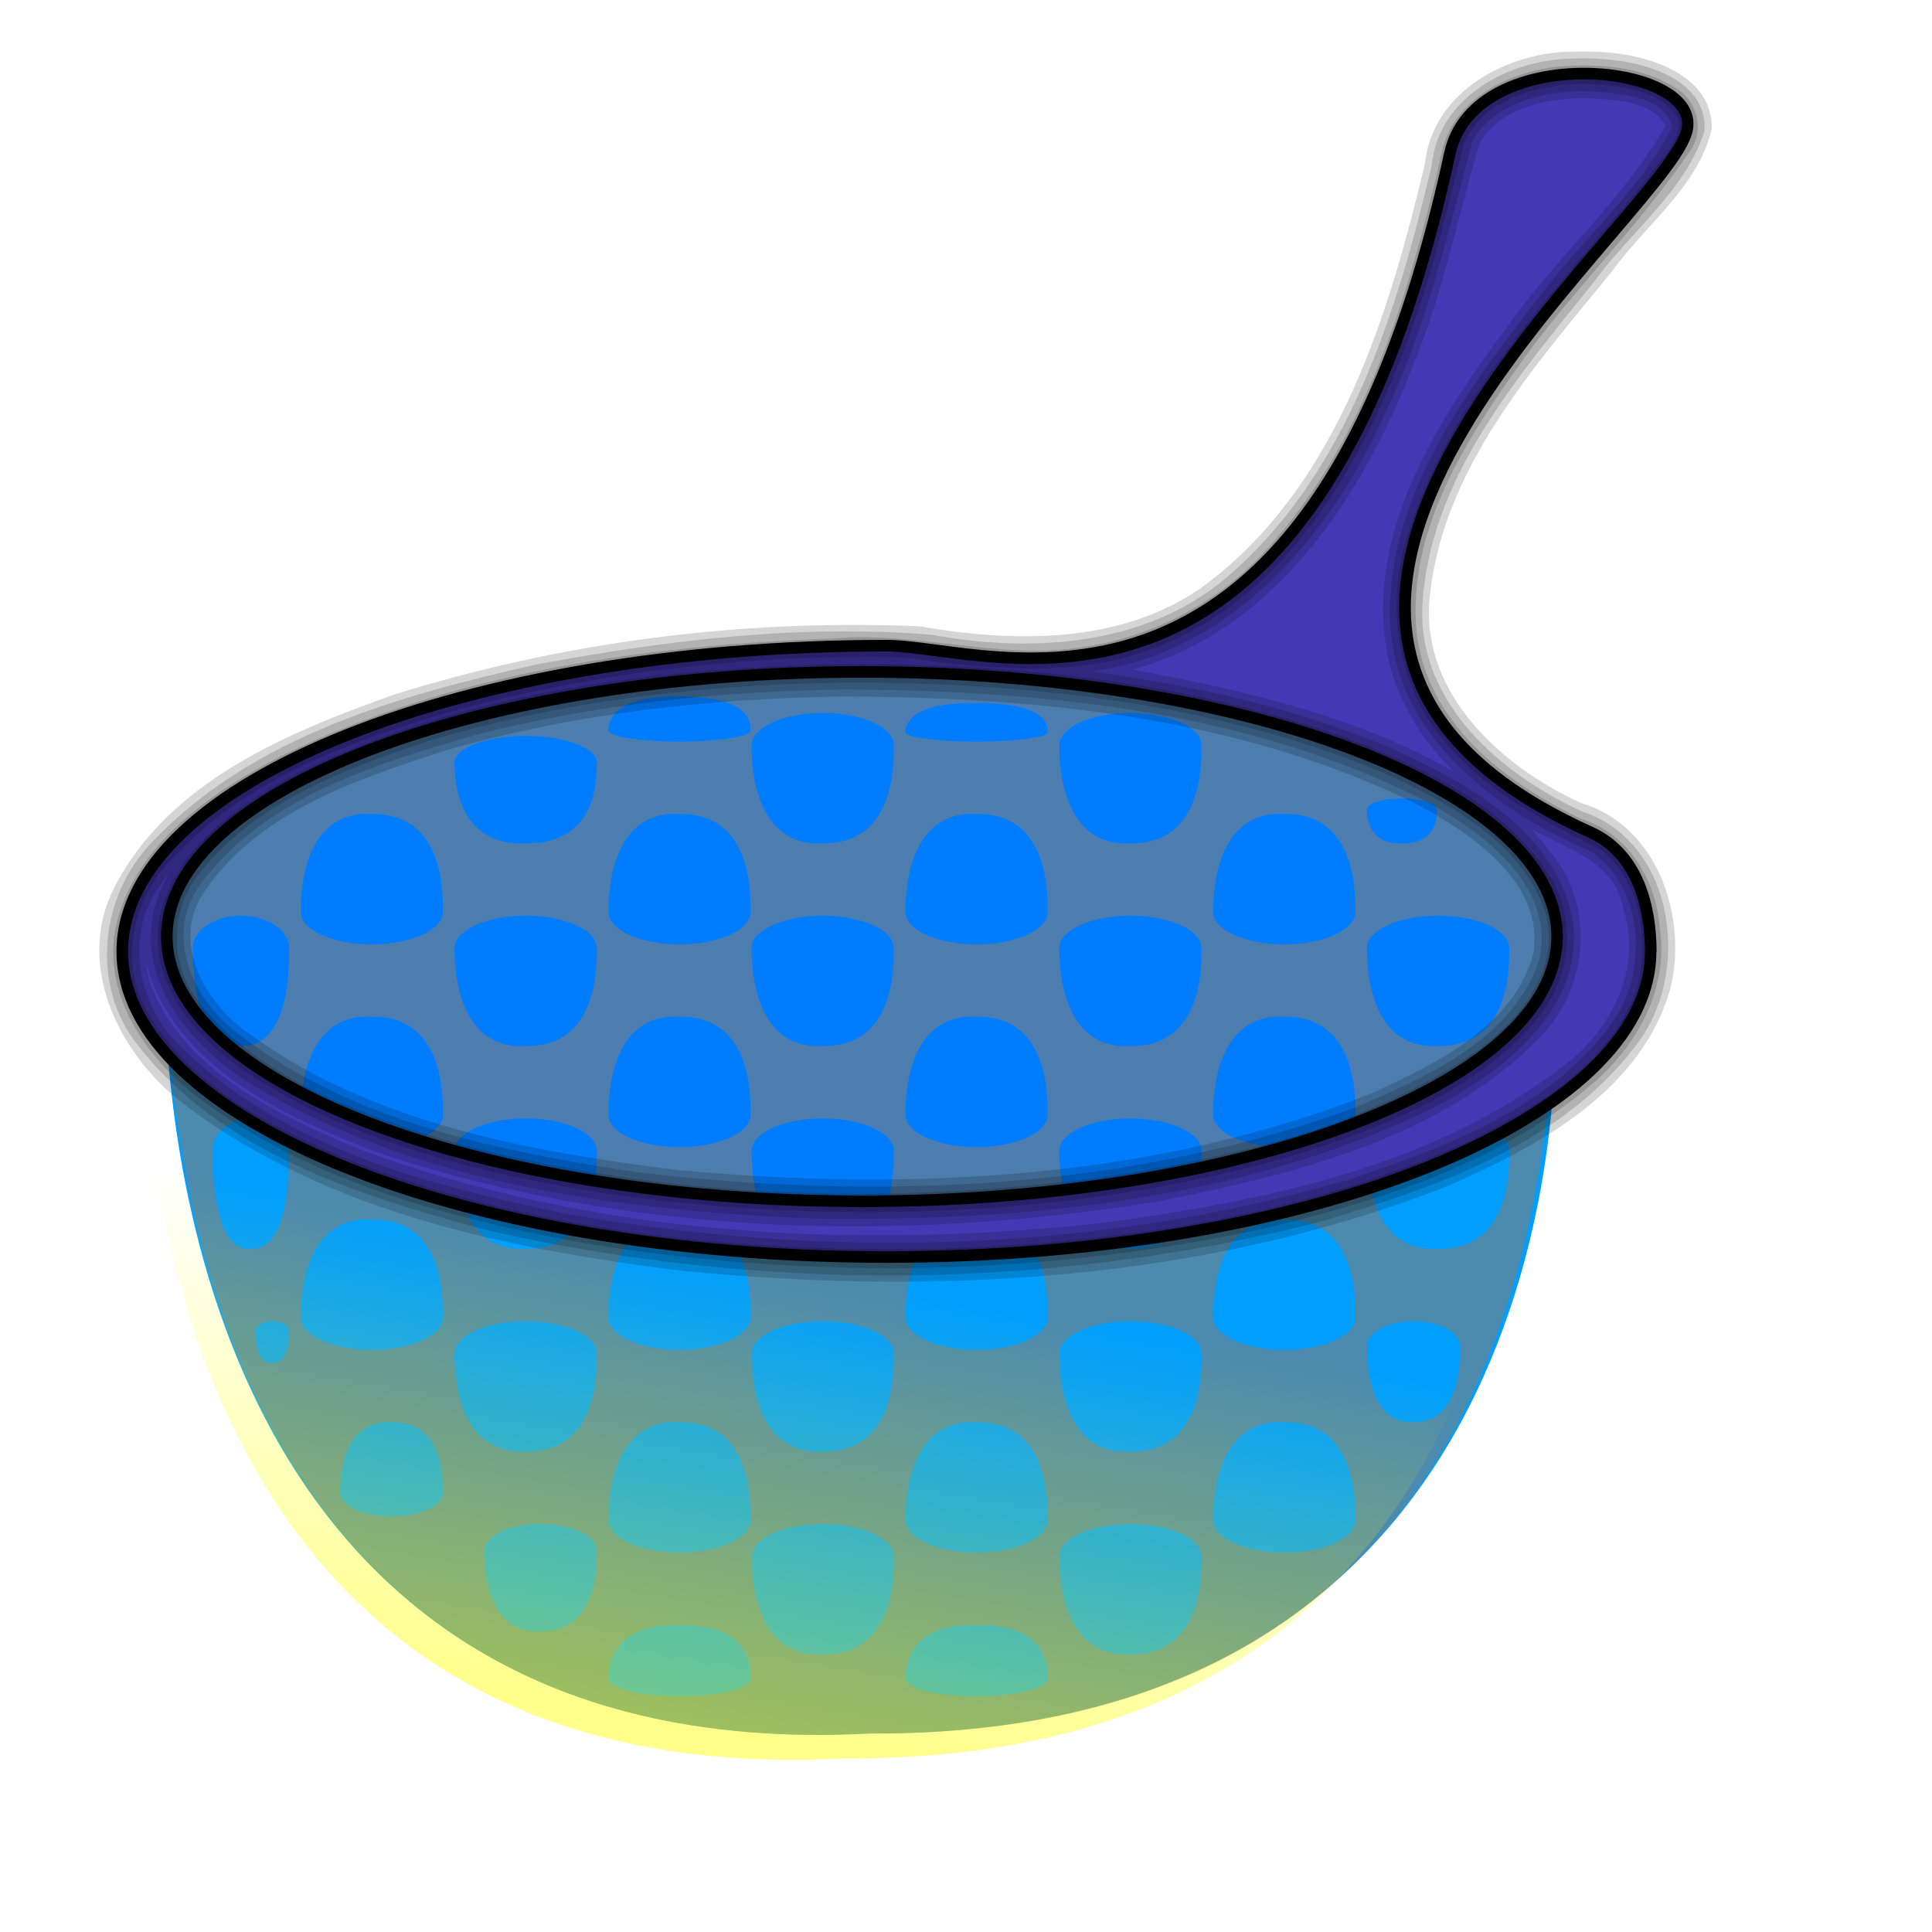 <?xml version="1.0" encoding="UTF-8" standalone="no"?>
<!-- Created with Inkscape (http://www.inkscape.org/) -->
<svg
   xmlns:dc="http://purl.org/dc/elements/1.1/"
   xmlns:cc="http://web.resource.org/cc/"
   xmlns:rdf="http://www.w3.org/1999/02/22-rdf-syntax-ns#"
   xmlns:svg="http://www.w3.org/2000/svg"
   xmlns="http://www.w3.org/2000/svg"
   xmlns:xlink="http://www.w3.org/1999/xlink"
   xmlns:sodipodi="http://sodipodi.sourceforge.net/DTD/sodipodi-0.dtd"
   xmlns:inkscape="http://www.inkscape.org/namespaces/inkscape"
   version="1.0"
   width="256"
   height="256"
   id="svg1"
   sodipodi:version="0.32"
   inkscape:version="0.45"
   sodipodi:docname="i_bulmages_filtro.svg"
   sodipodi:docbase="/home/anna/Desktop/elferrer/Documents/noves imatges bulmages/i_bulmages_filtro"
   inkscape:output_extension="org.inkscape.output.svg.inkscape"
   sodipodi:modified="TRUE"
   inkscape:export-filename="/home/anna/Desktop/elferrer/Documents/noves imatges bulmages/i_bulmages_filtro/i_bulmages_filtro_pulsado_L.png"
   inkscape:export-xdpi="96"
   inkscape:export-ydpi="96">
  <sodipodi:namedview
     inkscape:window-height="690"
     inkscape:window-width="1016"
     inkscape:pageshadow="2"
     inkscape:pageopacity="0.0"
     guidetolerance="10.0"
     gridtolerance="10.0"
     objecttolerance="10.0"
     borderopacity="1.0"
     bordercolor="#666666"
     pagecolor="#ffffff"
     id="base"
     inkscape:zoom="1.9023438"
     inkscape:cx="128"
     inkscape:cy="128"
     inkscape:window-x="0"
     inkscape:window-y="0"
     inkscape:current-layer="layer7"
     gridempspacing="3" />
  <defs
     id="defs3">
    <linearGradient
       id="linearGradient9952">
      <stop
         style="stop-color:blue;stop-opacity:1"
         offset="0"
         id="stop9953" />
      <stop
         style="stop-color:blue;stop-opacity:0"
         offset="1"
         id="stop9954" />
    </linearGradient>
    <linearGradient
       inkscape:collect="always"
       xlink:href="#linearGradient9952"
       id="linearGradient2396"
       gradientUnits="userSpaceOnUse"
       gradientTransform="matrix(0.723,0,0,5.492,357.322,-224.63)"
       x1="-181"
       y1="65.431"
       x2="-149.556"
       y2="65.431" />
    <linearGradient
       inkscape:collect="always"
       xlink:href="#linearGradient9952"
       id="linearGradient2398"
       gradientUnits="userSpaceOnUse"
       gradientTransform="matrix(0.503,0.519,-0.519,0.504,350.842,286.888)"
       x1="-181"
       y1="65.431"
       x2="-149.556"
       y2="65.431" />
    <linearGradient
       inkscape:collect="always"
       xlink:href="#linearGradient9952"
       id="linearGradient2400"
       gradientUnits="userSpaceOnUse"
       gradientTransform="matrix(0.701,0.178,-0.178,0.701,364.241,212.25)"
       x1="-181"
       y1="65.431"
       x2="-149.556"
       y2="65.431" />
    <linearGradient
       inkscape:collect="always"
       xlink:href="#linearGradient9952"
       id="linearGradient2402"
       gradientUnits="userSpaceOnUse"
       gradientTransform="matrix(0.175,0.702,0.701,-0.175,211.597,364.386)"
       x1="-181"
       y1="65.431"
       x2="-149.556"
       y2="65.431" />
    <linearGradient
       inkscape:collect="always"
       xlink:href="#linearGradient9952"
       id="linearGradient2404"
       gradientUnits="userSpaceOnUse"
       gradientTransform="matrix(-0.519,0.504,-0.503,-0.519,-30.75,351.035)"
       x1="-181"
       y1="65.431"
       x2="-149.556"
       y2="65.431" />
    <linearGradient
       inkscape:collect="always"
       xlink:href="#linearGradient9952"
       id="linearGradient2406"
       gradientUnits="userSpaceOnUse"
       gradientTransform="matrix(-0.178,0.701,-0.701,-0.178,43.823,364.446)"
       x1="-181"
       y1="65.431"
       x2="-149.556"
       y2="65.431" />
    <linearGradient
       inkscape:collect="always"
       xlink:href="#linearGradient9952"
       id="linearGradient2408"
       gradientUnits="userSpaceOnUse"
       gradientTransform="matrix(-0.701,0.175,0.175,0.702,-108.181,211.669)"
       x1="-181"
       y1="65.431"
       x2="-149.556"
       y2="65.431" />
    <linearGradient
       inkscape:collect="always"
       xlink:href="#linearGradient9952"
       id="linearGradient2410"
       gradientUnits="userSpaceOnUse"
       gradientTransform="matrix(0.519,-0.504,0.503,0.519,286.75,-95.035)"
       x1="-181"
       y1="65.431"
       x2="-149.556"
       y2="65.431" />
    <linearGradient
       inkscape:collect="always"
       xlink:href="#linearGradient9952"
       id="linearGradient2412"
       gradientUnits="userSpaceOnUse"
       gradientTransform="matrix(0.178,-0.701,0.701,0.178,212.177,-108.446)"
       x1="-181"
       y1="65.431"
       x2="-149.556"
       y2="65.431" />
    <linearGradient
       inkscape:collect="always"
       xlink:href="#linearGradient9952"
       id="linearGradient2414"
       gradientUnits="userSpaceOnUse"
       gradientTransform="matrix(0.701,-0.175,-0.175,-0.702,364.182,44.331)"
       x1="-181"
       y1="65.431"
       x2="-149.556"
       y2="65.431" />
    <linearGradient
       inkscape:collect="always"
       xlink:href="#linearGradient9952"
       id="linearGradient2416"
       gradientUnits="userSpaceOnUse"
       gradientTransform="matrix(-0.503,-0.519,0.519,-0.504,-94.842,-30.888)"
       x1="-181"
       y1="65.431"
       x2="-149.556"
       y2="65.431" />
    <linearGradient
       inkscape:collect="always"
       xlink:href="#linearGradient9952"
       id="linearGradient2418"
       gradientUnits="userSpaceOnUse"
       gradientTransform="matrix(-0.701,-0.178,0.178,-0.701,-108.241,43.75)"
       x1="-181"
       y1="65.431"
       x2="-149.556"
       y2="65.431" />
    <linearGradient
       inkscape:collect="always"
       xlink:href="#linearGradient9952"
       id="linearGradient2420"
       gradientUnits="userSpaceOnUse"
       gradientTransform="matrix(-0.175,-0.702,-0.701,0.175,44.403,-108.386)"
       x1="-181"
       y1="65.431"
       x2="-149.556"
       y2="65.431" />
    <linearGradient
       inkscape:collect="always"
       xlink:href="#linearGradient9952"
       id="linearGradient2422"
       gradientUnits="userSpaceOnUse"
       gradientTransform="matrix(-0.723,0,0,-5.492,-101.322,480.63)"
       x1="-181"
       y1="65.431"
       x2="-149.556"
       y2="65.431" />
    <linearGradient
       inkscape:collect="always"
       xlink:href="#linearGradient9952"
       id="linearGradient2424"
       gradientUnits="userSpaceOnUse"
       gradientTransform="matrix(0,-0.723,5.487,0,-224.324,-101.52)"
       x1="-181"
       y1="65.431"
       x2="-149.556"
       y2="65.431" />
    <linearGradient
       inkscape:collect="always"
       xlink:href="#linearGradient9952"
       id="linearGradient2426"
       gradientUnits="userSpaceOnUse"
       gradientTransform="matrix(0,0.723,-5.487,0,480.324,357.52)"
       x1="-181"
       y1="65.431"
       x2="-149.556"
       y2="65.431" />
    <linearGradient
       inkscape:collect="always"
       xlink:href="#linearGradient9952"
       id="linearGradient2428"
       gradientUnits="userSpaceOnUse"
       gradientTransform="matrix(0.723,0,0,5.492,161.292,-224.63)"
       x1="-181"
       y1="65.431"
       x2="-149.556"
       y2="65.431" />
    <linearGradient
       inkscape:collect="always"
       xlink:href="#linearGradient9952"
       id="linearGradient2430"
       gradientUnits="userSpaceOnUse"
       gradientTransform="matrix(-0.723,0,0,-5.492,97.316,480.63)"
       x1="-181"
       y1="65.431"
       x2="-149.556"
       y2="65.431" />
    <linearGradient
       inkscape:collect="always"
       xlink:href="#linearGradient9952"
       id="linearGradient2432"
       gradientUnits="userSpaceOnUse"
       gradientTransform="matrix(0,-0.723,5.487,0,-224.324,95.043)"
       x1="-181"
       y1="65.431"
       x2="-149.556"
       y2="65.431" />
    <linearGradient
       inkscape:collect="always"
       xlink:href="#linearGradient9952"
       id="linearGradient2434"
       gradientUnits="userSpaceOnUse"
       gradientTransform="matrix(0,0.723,-5.487,0,480.324,161.897)"
       x1="-181"
       y1="65.431"
       x2="-149.556"
       y2="65.431" />
    <linearGradient
       inkscape:collect="always"
       xlink:href="#linearGradient4565"
       id="linearGradient4571"
       x1="-6.063"
       y1="625.228"
       x2="7.063"
       y2="545.893"
       gradientUnits="userSpaceOnUse"
       gradientTransform="translate(-7.619,8.466)" />
    <linearGradient
       inkscape:collect="always"
       id="linearGradient4565">
      <stop
         style="stop-color:yellow;stop-opacity:0.566"
         offset="0"
         id="stop4567" />
      <stop
         style="stop-color:yellow;stop-opacity:0;"
         offset="1"
         id="stop4569" />
    </linearGradient>
    <linearGradient
       inkscape:collect="always"
       xlink:href="#linearGradient4565"
       id="linearGradient2265"
       gradientUnits="userSpaceOnUse"
       gradientTransform="translate(-7.619,8.466)"
       x1="-6.063"
       y1="625.228"
       x2="7.063"
       y2="545.893" />
    <filter
       inkscape:collect="always"
       x="-0.1"
       width="1.2"
       y="-0.1"
       height="1.2"
       id="filter3223">
      <feGaussianBlur
         inkscape:collect="always"
         stdDeviation="9.027"
         id="feGaussianBlur3225" />
    </filter>
    <linearGradient
       inkscape:collect="always"
       xlink:href="#linearGradient4565"
       id="linearGradient2262"
       gradientUnits="userSpaceOnUse"
       gradientTransform="matrix(0.768,0,0,0.768,123.144,-246.768)"
       x1="-6.063"
       y1="625.228"
       x2="7.063"
       y2="545.893" />
    <filter
       inkscape:collect="always"
       id="filter3262">
      <feGaussianBlur
         inkscape:collect="always"
         stdDeviation="4.883"
         id="feGaussianBlur3264" />
    </filter>
  </defs>
  <g
     style="opacity:1;display:inline"
     id="layer1">
    <path
       d=""
       style="opacity:1"
       id="path3945" />
  </g>
  <path
     d=""
     id="path3081" />
  <g
     style="display:inline"
     id="layer2" />
  <g
     style="display:inline"
     id="layer3" />
  <g
     style="opacity:1;display:inline"
     id="layer4" />
  <g
     inkscape:groupmode="layer"
     id="layer5"
     inkscape:label="boton_pulsado"
     style="display:none"
     sodipodi:insensitive="true">
    <g
       id="g2458">
      <g
         transform="translate(-3.16,0.141)"
         style="display:inline"
         id="g3979">
        <path
           d="M 225.846,30.083 L 249.219,30.142 L 249.219,225.917 L 225.872,225.877 L 225.846,30.083 z "
           style="opacity:0.5;fill:url(#linearGradient2396);fill-opacity:1;fill-rule:evenodd;stroke:none;stroke-width:8.98;stroke-miterlimit:4;stroke-opacity:1;display:block"
           id="rect10002" />
        <path
           d="M 246.092,236.818 L 241.619,242.202 L 236.83,246.557 L 225.791,225.876 L 246.092,236.818 z "
           style="opacity:0.5;fill:url(#linearGradient2398);fill-opacity:1;fill-rule:evenodd;stroke:none;stroke-width:8.98;stroke-miterlimit:4;stroke-opacity:1"
           id="path2053" />
        <path
           d="M 249.219,225.967 L 247.82,231.479 L 246.42,236.991 L 225.791,225.876 L 249.219,225.967 z "
           style="opacity:0.5;fill:url(#linearGradient2400);fill-opacity:1;fill-rule:evenodd;stroke:none;stroke-width:8.98;stroke-miterlimit:4;stroke-opacity:1"
           id="path2060" />
        <path
           d="M 225.791,249.324 L 231.304,247.947 L 236.817,246.57 L 225.8,225.876 L 225.791,249.324 z "
           style="opacity:0.5;fill:url(#linearGradient2402);fill-opacity:1;fill-rule:evenodd;stroke:none;stroke-width:8.98;stroke-miterlimit:4;stroke-opacity:1"
           id="path2062" />
        <path
           d="M 19.276,246.194 L 13.897,241.717 L 9.545,236.924 L 30.209,225.876 L 19.276,246.194 z "
           style="opacity:0.5;fill:url(#linearGradient2404);fill-opacity:1;fill-rule:evenodd;stroke:none;stroke-width:8.98;stroke-miterlimit:4;stroke-opacity:1"
           id="path3000" />
        <path
           d="M 30.118,249.324 L 24.611,247.923 L 19.104,246.523 L 30.209,225.876 L 30.118,249.324 z "
           style="opacity:0.5;fill:url(#linearGradient2406);fill-opacity:1;fill-rule:evenodd;stroke:none;stroke-width:8.98;stroke-miterlimit:4;stroke-opacity:1"
           id="path3001" />
        <path
           d="M 6.781,225.876 L 8.157,231.394 L 9.533,236.912 L 30.209,225.885 L 6.781,225.876 z "
           style="opacity:0.5;fill:url(#linearGradient2408);fill-opacity:1;fill-rule:evenodd;stroke:none;stroke-width:8.98;stroke-miterlimit:4;stroke-opacity:1"
           id="path3002" />
        <path
           d="M 236.724,9.806 L 242.103,14.283 L 246.455,19.076 L 225.791,30.124 L 236.724,9.806 z "
           style="opacity:0.5;fill:url(#linearGradient2410);fill-opacity:1;fill-rule:evenodd;stroke:none;stroke-width:8.98;stroke-miterlimit:4;stroke-opacity:1"
           id="path3007" />
        <path
           d="M 225.882,6.676 L 231.389,8.077 L 236.896,9.477 L 225.791,30.124 L 225.882,6.676 z "
           style="opacity:0.5;fill:url(#linearGradient2412);fill-opacity:1;fill-rule:evenodd;stroke:none;stroke-width:8.98;stroke-miterlimit:4;stroke-opacity:1"
           id="path3008" />
        <path
           d="M 249.219,30.124 L 247.843,24.606 L 246.467,19.088 L 225.791,30.115 L 249.219,30.124 z "
           style="opacity:0.5;fill:url(#linearGradient2414);fill-opacity:1;fill-rule:evenodd;stroke:none;stroke-width:8.98;stroke-miterlimit:4;stroke-opacity:1"
           id="path3009" />
        <path
           d="M 9.908,19.182 L 14.381,13.798 L 19.17,9.443 L 30.209,30.124 L 9.908,19.182 z "
           style="opacity:0.5;fill:url(#linearGradient2416);fill-opacity:1;fill-rule:evenodd;stroke:none;stroke-width:8.98;stroke-miterlimit:4;stroke-opacity:1"
           id="path3011" />
        <path
           d="M 6.781,30.033 L 8.18,24.521 L 9.58,19.009 L 30.209,30.124 L 6.781,30.033 z "
           style="opacity:0.5;fill:url(#linearGradient2418);fill-opacity:1;fill-rule:evenodd;stroke:none;stroke-width:8.98;stroke-miterlimit:4;stroke-opacity:1"
           id="path3012" />
        <path
           d="M 30.209,6.676 L 24.696,8.053 L 19.183,9.43 L 30.2,30.124 L 30.209,6.676 z "
           style="opacity:0.5;fill:url(#linearGradient2420);fill-opacity:1;fill-rule:evenodd;stroke:none;stroke-width:8.98;stroke-miterlimit:4;stroke-opacity:1"
           id="path3013" />
        <path
           d="M 30.154,225.917 L 6.781,225.858 L 6.781,30.083 L 30.128,30.123 L 30.154,225.917 z "
           style="opacity:0.5;fill:url(#linearGradient2422);fill-opacity:1;fill-rule:evenodd;stroke:none;stroke-width:8.98;stroke-miterlimit:4;stroke-opacity:1;display:block"
           id="path3021" />
        <path
           d="M 30.168,30.069 L 30.227,6.676 L 225.832,6.676 L 225.793,30.043 L 30.168,30.069 z "
           style="opacity:0.5;fill:url(#linearGradient2424);fill-opacity:1;fill-rule:evenodd;stroke:none;stroke-width:8.98;stroke-miterlimit:4;stroke-opacity:1;display:block"
           id="path3023" />
        <path
           d="M 225.832,225.931 L 225.773,249.324 L 30.168,249.324 L 30.207,225.957 L 225.832,225.931 z "
           style="opacity:0.5;fill:url(#linearGradient2426);fill-opacity:1;fill-rule:evenodd;stroke:none;stroke-width:8.98;stroke-miterlimit:4;stroke-opacity:1;display:block"
           id="path3054" />
        <path
           d="M 29.817,30.083 L 53.19,30.142 L 53.19,225.917 L 29.843,225.877 L 29.817,30.083 z "
           style="opacity:0.5;fill:url(#linearGradient2428);fill-opacity:1;fill-rule:evenodd;stroke:none;stroke-width:8.98;stroke-miterlimit:4;stroke-opacity:1;display:block"
           id="path1956" />
        <path
           d="M 228.791,225.917 L 205.418,225.858 L 205.418,30.083 L 228.765,30.123 L 228.791,225.917 z "
           style="opacity:0.5;fill:url(#linearGradient2430);fill-opacity:1;fill-rule:evenodd;stroke:none;stroke-width:8.98;stroke-miterlimit:4;stroke-opacity:1;display:block"
           id="path1990" />
        <path
           d="M 30.168,226.633 L 30.227,203.24 L 225.832,203.24 L 225.793,226.607 L 30.168,226.633 z "
           style="opacity:0.5;fill:url(#linearGradient2432);fill-opacity:1;fill-rule:evenodd;stroke:none;stroke-width:8.98;stroke-miterlimit:4;stroke-opacity:1;display:block"
           id="path1992" />
        <path
           d="M 225.832,30.308 L 225.773,53.701 L 30.168,53.701 L 30.207,30.334 L 225.832,30.308 z "
           style="opacity:0.5;fill:url(#linearGradient2434);fill-opacity:1;fill-rule:evenodd;stroke:none;stroke-width:8.98;stroke-miterlimit:4;stroke-opacity:1;display:block"
           id="path1994" />
      </g>
      <path
         d="M 46.007,221.461 L 46.007,217.882 L 214.767,217.882 L 214.767,49.102 L 218.342,49.061 L 218.342,219.683 L 218.342,221.461 L 216.566,221.461 L 46.007,221.461 z "
         style="fill:#000000;fill-opacity:1;fill-rule:evenodd;stroke:none;stroke-width:4.706;stroke-miterlimit:4;stroke-opacity:1;display:block"
         id="path2826" />
      <path
         d="M 34.613,37.835 L 36.388,37.835 L 213.292,37.835 L 215.068,37.835 L 215.068,39.612 L 215.068,216.67 L 215.068,218.447 L 213.292,218.447 L 36.388,218.447 L 34.613,218.447 L 34.613,216.67 L 34.613,39.612 L 34.613,37.835 z M 38.188,41.413 L 38.188,214.869 L 211.493,214.869 L 211.493,41.413 L 38.188,41.413 z "
         style="fill:#00007f;fill-opacity:1;fill-rule:evenodd;stroke:none;stroke-width:8.98;stroke-miterlimit:4;stroke-opacity:1;display:block"
         id="rect5542" />
    </g>
  </g>
  <g
     inkscape:groupmode="layer"
     id="layer7"
     inkscape:label="boton_visible"
     style="display:none"
     sodipodi:insensitive="true">
    <path
       id="path2483"
       style="fill:#00007f;fill-opacity:1;fill-rule:evenodd;stroke:none;stroke-width:8.98;stroke-miterlimit:4;stroke-opacity:1;display:block;filter:url(#filter3223)"
       d="M 34.613,37.835 L 36.388,37.835 L 213.292,37.835 L 215.068,37.835 L 215.068,39.612 L 215.068,216.67 L 215.068,218.447 L 213.292,218.447 L 36.388,218.447 L 34.613,218.447 L 34.613,216.67 L 34.613,39.612 L 34.613,37.835 z M 38.188,41.413 L 38.188,214.869 L 211.493,214.869 L 211.493,41.413 L 38.188,41.413 z " />
  </g>
  <g
     inkscape:groupmode="layer"
     id="layer8"
     inkscape:label="icono"
     style="display:inline">
    <g
       id="g3266">
      <path
         id="path5604"
         d="" />
      <path
         sodipodi:nodetypes="ccccc"
         id="path3871"
         d="M 206.032,123.643 C 206.032,142.997 169.555,159.139 111.303,160.01 C 60.455,159.575 21.8,142.997 21.8,123.643 C 21.8,104.29 63.068,88.582 113.916,88.582 C 164.713,88.582 205.951,104.253 206.032,123.587"
         style="fill:#007dff;fill-opacity:1;fill-rule:evenodd;stroke:none;stroke-width:7.5;stroke-linecap:round;stroke-linejoin:round;stroke-miterlimit:4;stroke-dasharray:7.5, 15;stroke-dashoffset:0;stroke-opacity:1" />
      <path
         sodipodi:nodetypes="ccscc"
         id="path1700"
         d="M 206.032,133.225 C 206.468,141.254 207.882,230.132 115.223,229.696 C 23.87,234.487 22.671,142.561 21.8,134.096 C 19.819,114.844 17.337,156.526 109.997,162.624 C 208.702,157.397 205.951,118.626 206.032,137.96"
         style="fill:#009eff;fill-opacity:1;fill-rule:evenodd;stroke:none;stroke-width:7.5;stroke-linecap:round;stroke-linejoin:round;stroke-miterlimit:4;stroke-dasharray:7.5, 15;stroke-dashoffset:0;stroke-opacity:1" />
      <path
         d="M 206.032,123.643 C 206.032,142.997 207.882,230.132 115.223,229.696 C 23.87,234.487 21.8,142.997 21.8,123.643 C 21.8,104.29 63.068,88.582 113.916,88.582 C 164.713,88.582 205.951,104.253 206.032,123.587 M 58.696,120.843 C 58.696,118.473 58.885,107.804 49.401,107.857 C 40.051,107.27 39.839,118.473 39.839,120.843 C 39.839,123.213 44.063,125.136 49.268,125.136 C 54.467,125.136 58.687,123.217 58.696,120.85 M 79.081,101.048 C 79.081,103 79.271,111.789 69.787,111.745 C 60.437,112.229 60.225,103 60.225,101.048 C 60.225,99.095 64.449,97.511 69.653,97.511 C 74.852,97.511 79.073,99.092 79.081,101.042 M 99.467,120.843 C 99.467,118.473 99.657,107.804 90.173,107.857 C 80.823,107.27 80.611,118.473 80.611,120.843 C 80.611,123.213 84.835,125.136 90.039,125.136 C 95.238,125.136 99.459,123.217 99.467,120.85 M 99.467,96.786 C 99.467,95.967 99.657,92.281 90.173,92.299 C 80.823,92.096 80.611,95.967 80.611,96.786 C 80.611,97.605 84.835,98.269 90.039,98.269 C 95.238,98.269 99.459,97.606 99.467,96.788 M 79.082,205.467 C 79.082,207.42 79.232,216.209 71.719,216.165 C 64.313,216.649 64.145,207.42 64.145,205.467 C 64.145,203.515 67.491,201.931 71.613,201.931 C 75.732,201.931 79.075,203.511 79.082,205.462 M 99.467,222.417 C 99.467,221.121 99.657,215.286 90.173,215.315 C 80.823,214.995 80.611,221.121 80.611,222.417 C 80.611,223.713 84.835,224.765 90.039,224.765 C 95.238,224.765 99.459,223.716 99.467,222.421 M 38.31,176.439 C 38.31,177.198 38.355,180.616 36.1,180.599 C 33.877,180.786 33.826,177.198 33.826,176.439 C 33.826,175.68 34.831,175.064 36.068,175.064 C 37.305,175.064 38.308,175.678 38.31,176.437 M 58.696,197.842 C 58.696,196.129 58.833,188.414 51.978,188.452 C 45.219,188.028 45.066,196.129 45.066,197.842 C 45.066,199.556 48.119,200.947 51.881,200.947 C 55.639,200.947 58.69,199.559 58.696,197.847 M 79.081,179.357 C 79.081,181.727 79.271,192.396 69.787,192.343 C 60.437,192.93 60.225,181.727 60.225,179.357 C 60.225,176.987 64.449,175.064 69.653,175.064 C 74.852,175.064 79.073,176.982 79.081,179.35 M 99.467,201.445 C 99.467,199.075 99.657,188.405 90.173,188.458 C 80.823,187.872 80.611,199.075 80.611,201.445 C 80.611,203.814 84.835,205.738 90.039,205.738 C 95.238,205.738 99.459,203.819 99.467,201.451 M 38.31,152.49 C 38.31,154.859 38.412,165.529 33.309,165.476 C 28.278,166.062 28.164,154.859 28.164,152.49 C 28.164,150.12 30.437,148.196 33.237,148.196 C 36.035,148.196 38.306,150.115 38.31,152.483 M 58.696,174.577 C 58.696,172.208 58.885,161.538 49.401,161.591 C 40.051,161.005 39.839,172.208 39.839,174.577 C 39.839,176.947 44.063,178.871 49.268,178.871 C 54.467,178.871 58.687,176.952 58.696,174.584 M 79.081,152.49 C 79.081,154.859 79.271,165.529 69.787,165.476 C 60.437,166.062 60.225,154.859 60.225,152.49 C 60.225,150.12 64.449,148.196 69.653,148.196 C 74.852,148.196 79.073,150.115 79.081,152.483 M 99.467,174.577 C 99.467,172.208 99.657,161.538 90.173,161.591 C 80.823,161.005 80.611,172.208 80.611,174.577 C 80.611,176.947 84.835,178.871 90.039,178.871 C 95.238,178.871 99.459,176.952 99.467,174.584 M 38.31,125.622 C 38.31,127.992 38.438,138.662 32.021,138.609 C 25.695,139.195 25.551,127.992 25.551,125.622 C 25.551,123.253 28.409,121.329 31.931,121.329 C 35.449,121.329 38.304,123.248 38.31,125.616 M 58.696,147.71 C 58.696,145.34 58.885,134.671 49.401,134.724 C 40.051,134.137 39.839,145.34 39.839,147.71 C 39.839,150.08 44.063,152.003 49.268,152.003 C 54.467,152.003 58.687,150.085 58.696,147.717 M 79.081,125.622 C 79.081,127.992 79.271,138.662 69.787,138.609 C 60.437,139.195 60.225,127.992 60.225,125.622 C 60.225,123.253 64.449,121.329 69.653,121.329 C 74.852,121.329 79.073,123.248 79.081,125.616 M 99.467,147.71 C 99.467,145.34 99.657,134.671 90.173,134.724 C 80.823,134.137 80.611,145.34 80.611,147.71 C 80.611,150.08 84.835,152.003 90.039,152.003 C 95.238,152.003 99.459,150.085 99.467,147.717 M 118.441,98.755 C 118.441,101.125 118.63,111.795 109.146,111.742 C 99.796,112.328 99.584,101.125 99.584,98.755 C 99.584,96.385 103.808,94.462 109.013,94.462 C 114.212,94.462 118.432,96.381 118.441,98.748 M 138.826,120.843 C 138.826,118.473 139.016,107.804 129.532,107.857 C 120.182,107.27 119.97,118.473 119.97,120.843 C 119.97,123.213 124.194,125.136 129.398,125.136 C 134.597,125.136 138.818,123.217 138.826,120.85 M 159.212,98.755 C 159.212,101.125 159.402,111.795 149.918,111.742 C 140.568,112.328 140.356,101.125 140.356,98.755 C 140.356,96.385 144.58,94.462 149.784,94.462 C 154.983,94.462 159.204,96.381 159.212,98.748 M 179.598,120.843 C 179.598,118.473 179.787,107.804 170.304,107.857 C 160.954,107.27 160.742,118.473 160.742,120.843 C 160.742,123.213 164.965,125.136 170.17,125.136 C 175.369,125.136 179.59,123.217 179.598,120.85 M 190.402,107.269 C 190.402,108.088 190.495,111.774 185.831,111.756 C 181.232,111.959 181.127,108.088 181.127,107.269 C 181.127,106.451 183.205,105.786 185.765,105.786 C 188.322,105.786 190.398,106.449 190.402,107.267 M 138.826,97.002 C 138.826,96.303 139.016,93.153 129.532,93.169 C 120.182,92.996 119.97,96.303 119.97,97.002 C 119.97,97.701 124.194,98.269 129.398,98.269 C 134.597,98.269 138.818,97.703 138.826,97.004 M 118.441,206.224 C 118.441,208.594 118.63,219.263 109.146,219.21 C 99.796,219.797 99.584,208.594 99.584,206.224 C 99.584,203.854 103.808,201.931 109.013,201.931 C 114.212,201.931 118.432,203.85 118.441,206.217 M 138.826,222.417 C 138.826,221.121 139.016,215.286 129.532,215.315 C 120.182,214.995 119.97,221.121 119.97,222.417 C 119.97,223.713 124.194,224.765 129.398,224.765 C 134.597,224.765 138.818,223.716 138.826,222.421 M 159.212,206.224 C 159.212,208.594 159.402,219.263 149.918,219.21 C 140.568,219.797 140.356,208.594 140.356,206.224 C 140.356,203.854 144.58,201.931 149.784,201.931 C 154.983,201.931 159.204,203.85 159.212,206.217 M 118.441,179.357 C 118.441,181.727 118.63,192.396 109.146,192.343 C 99.796,192.93 99.584,181.727 99.584,179.357 C 99.584,176.987 103.808,175.064 109.013,175.064 C 114.212,175.064 118.432,176.982 118.441,179.35 M 138.826,201.445 C 138.826,199.075 139.016,188.405 129.532,188.458 C 120.182,187.872 119.97,199.075 119.97,201.445 C 119.97,203.814 124.194,205.738 129.398,205.738 C 134.597,205.738 138.818,203.819 138.826,201.451 M 159.212,179.357 C 159.212,181.727 159.402,192.396 149.918,192.343 C 140.568,192.93 140.356,181.727 140.356,179.357 C 140.356,176.987 144.58,175.064 149.784,175.064 C 154.983,175.064 159.204,176.982 159.212,179.35 M 179.598,201.445 C 179.598,199.075 179.787,188.405 170.304,188.458 C 160.954,187.872 160.742,199.075 160.742,201.445 C 160.742,203.814 164.965,205.738 170.17,205.738 C 175.369,205.738 179.59,203.819 179.598,201.451 M 193.451,178.384 C 193.451,180.217 193.575,188.469 187.376,188.428 C 181.266,188.882 181.127,180.217 181.127,178.384 C 181.127,176.551 183.888,175.064 187.289,175.064 C 190.687,175.064 193.445,176.548 193.451,178.379 M 118.441,152.49 C 118.441,154.859 118.63,165.529 109.146,165.476 C 99.796,166.062 99.584,154.859 99.584,152.49 C 99.584,150.12 103.808,148.196 109.013,148.196 C 114.212,148.196 118.432,150.115 118.441,152.483 M 138.826,174.577 C 138.826,172.208 139.016,161.538 129.532,161.591 C 120.182,161.005 119.97,172.208 119.97,174.577 C 119.97,176.947 124.194,178.871 129.398,178.871 C 134.597,178.871 138.818,176.952 138.826,174.584 M 159.212,152.49 C 159.212,154.859 159.402,165.529 149.918,165.476 C 140.568,166.062 140.356,154.859 140.356,152.49 C 140.356,150.12 144.58,148.196 149.784,148.196 C 154.983,148.196 159.204,150.115 159.212,152.483 M 179.598,174.577 C 179.598,172.208 179.787,161.538 170.304,161.591 C 160.954,161.005 160.742,172.208 160.742,174.577 C 160.742,176.947 164.965,178.871 170.17,178.871 C 175.369,178.871 179.59,176.952 179.598,174.584 M 199.984,152.49 C 199.984,154.859 200.173,165.529 190.689,165.476 C 181.339,166.062 181.127,154.859 181.127,152.49 C 181.127,150.12 185.351,148.196 190.556,148.196 C 195.755,148.196 199.975,150.115 199.984,152.483 M 118.441,125.622 C 118.441,127.992 118.63,138.662 109.146,138.609 C 99.796,139.195 99.584,127.992 99.584,125.622 C 99.584,123.253 103.808,121.329 109.013,121.329 C 114.212,121.329 118.432,123.248 118.441,125.616 M 138.826,147.71 C 138.826,145.34 139.016,134.671 129.532,134.724 C 120.182,134.137 119.97,145.34 119.97,147.71 C 119.97,150.08 124.194,152.003 129.398,152.003 C 134.597,152.003 138.818,150.085 138.826,147.717 M 159.212,125.622 C 159.212,127.992 159.402,138.662 149.918,138.609 C 140.568,139.195 140.356,127.992 140.356,125.622 C 140.356,123.253 144.58,121.329 149.784,121.329 C 154.983,121.329 159.204,123.248 159.212,125.616 M 179.598,147.71 C 179.598,145.34 179.787,134.671 170.304,134.724 C 160.954,134.137 160.742,145.34 160.742,147.71 C 160.742,150.08 164.965,152.003 170.17,152.003 C 175.369,152.003 179.59,150.085 179.598,147.717 M 199.984,125.622 C 199.984,127.992 200.173,138.662 190.689,138.609 C 181.339,139.195 181.127,127.992 181.127,125.622 C 181.127,123.253 185.351,121.329 190.556,121.329 C 195.755,121.329 199.975,123.248 199.984,125.616"
         style="fill:#7b7d7b;fill-opacity:0.616;fill-rule:evenodd;stroke:none;stroke-width:7.5;stroke-linecap:round;stroke-linejoin:round;stroke-miterlimit:4;stroke-dasharray:7.5, 15;stroke-dashoffset:0;stroke-opacity:1"
         id="path1698" />
      <path
         d="M 218.663,125.603 C 218.663,147.962 173.297,166.108 117.401,166.108 C 61.504,166.108 16.138,147.962 16.138,125.603 C 16.138,103.244 61.504,85.098 117.401,85.098 C 131.361,85.098 173.964,103.193 192.046,19.897 C 195.392,4.484 226.512,7.895 223.346,17.239 C 219.006,30.044 150.643,82.746 210.655,109.796 C 217.087,112.696 218.64,119.954 218.663,125.538 M 206.277,123.643 C 206.277,142.997 165.009,158.704 114.161,158.704 C 63.313,158.704 22.045,142.997 22.045,123.643 C 22.045,104.29 63.313,88.582 114.161,88.582 C 164.958,88.582 206.196,104.253 206.277,123.587"
         style="fill:#4538b5;fill-opacity:1;fill-rule:evenodd;stroke:none;stroke-width:7.5;stroke-linecap:round;stroke-linejoin:round;stroke-miterlimit:4;stroke-dasharray:7.5, 15;stroke-dashoffset:0;stroke-opacity:1"
         id="path1069" />
      <path
         d="M 202.645,126.943 C 202.645,146.297 204.496,233.432 111.836,232.996 C 20.483,237.787 18.413,146.297 18.413,126.943 C 18.413,107.59 59.681,91.882 110.529,91.882 C 161.326,91.882 202.564,107.553 202.645,126.887"
         style="opacity:0.9;fill:url(#linearGradient2262);fill-opacity:1;fill-rule:evenodd;stroke:none;stroke-width:7.5;stroke-linecap:round;stroke-linejoin:round;stroke-miterlimit:4;stroke-dasharray:7.5, 15;stroke-dashoffset:0;stroke-opacity:1;display:block;filter:url(#filter3262)"
         id="path1898"
         sodipodi:nodetypes="ccssc" />
      <path
         style="fill:#000000;fill-opacity:1;fill-rule:evenodd;stroke:none;stroke-width:2;stroke-linecap:round;stroke-linejoin:round;stroke-miterlimit:4;stroke-dasharray:none;stroke-dashoffset:0;stroke-opacity:1;display:block"
         d="M 210.22,8.982 C 206.217,8.934 202,9.676 198.514,11.453 C 195.027,13.23 192.255,16.085 191.365,20.185 C 182.353,61.699 167.331,77.716 152.96,83.49 C 145.774,86.377 138.696,86.712 132.521,86.321 C 126.347,85.93 121.112,84.786 117.457,84.786 C 89.425,84.786 64.04,89.327 45.587,96.708 C 36.36,100.399 28.865,104.793 23.637,109.734 C 18.41,114.675 15.433,120.221 15.433,126.07 C 15.433,131.919 18.41,137.441 23.637,142.382 C 28.865,147.323 36.36,151.717 45.587,155.408 C 64.04,162.789 89.425,167.33 117.457,167.33 C 145.488,167.33 170.897,162.789 189.35,155.408 C 198.577,151.717 206.072,147.323 211.3,142.382 C 216.491,137.476 219.438,131.994 219.48,126.19 C 219.48,126.149 219.504,126.111 219.504,126.07 C 219.505,126.046 219.505,126.022 219.504,125.998 C 219.492,123.136 219.098,119.841 217.849,116.834 C 216.599,113.828 214.45,111.105 211.036,109.566 C 196.168,102.864 189.429,94.68 187.527,86.009 C 185.625,77.339 188.578,67.992 193.596,58.998 C 198.615,50.004 205.681,41.422 211.756,34.266 C 214.793,30.688 217.584,27.459 219.768,24.718 C 221.952,21.978 223.519,19.769 224.134,17.954 C 224.593,16.598 224.425,15.24 223.774,14.116 C 223.122,12.991 222.048,12.075 220.703,11.333 C 218.013,9.848 214.223,9.03 210.22,8.982 z M 210.196,10.517 C 213.996,10.563 217.601,11.375 219.96,12.676 C 221.139,13.327 221.997,14.093 222.454,14.883 C 222.912,15.673 223.026,16.47 222.694,17.45 C 222.224,18.836 220.719,21.06 218.568,23.759 C 216.417,26.458 213.624,29.672 210.58,33.258 C 204.492,40.431 197.366,49.091 192.253,58.254 C 187.14,67.418 183.993,77.126 186.016,86.345 C 188.038,95.564 195.274,104.134 210.412,110.957 C 213.43,112.318 215.269,114.667 216.409,117.41 C 217.54,120.13 217.951,123.22 217.969,125.926 C 217.969,125.949 217.968,125.975 217.969,125.998 C 217.967,126.022 217.967,126.046 217.969,126.07 C 217.967,126.102 217.967,126.134 217.969,126.166 C 217.937,131.462 215.239,136.534 210.244,141.255 C 205.219,146.004 197.876,150.352 188.774,153.993 C 170.571,161.274 145.322,165.795 117.457,165.795 C 89.591,165.795 64.366,161.274 46.163,153.993 C 37.061,150.352 29.718,146.004 24.693,141.255 C 19.668,136.505 16.969,131.4 16.969,126.07 C 16.969,120.74 19.668,115.611 24.693,110.861 C 29.718,106.112 37.061,101.788 46.163,98.147 C 64.366,90.866 89.591,86.321 117.457,86.321 C 120.781,86.321 126.121,87.457 132.425,87.856 C 138.73,88.255 146.065,87.907 153.535,84.906 C 168.476,78.903 183.783,62.302 192.853,20.52 C 193.635,16.914 196.019,14.446 199.209,12.82 C 202.4,11.194 206.397,10.471 210.196,10.517 z M 114.218,88.264 C 88.715,88.264 65.62,92.211 48.825,98.603 C 40.428,101.799 33.61,105.591 28.843,109.878 C 24.076,114.165 21.335,118.992 21.335,124.103 C 21.335,129.214 24.076,134.041 28.843,138.328 C 33.61,142.615 40.428,146.407 48.825,149.603 C 65.62,155.995 88.715,159.942 114.218,159.942 C 139.721,159.942 162.841,155.995 179.635,149.603 C 188.032,146.407 194.851,142.615 199.617,138.328 C 204.338,134.082 207.026,129.303 207.078,124.247 C 207.078,124.239 207.078,124.231 207.078,124.223 C 207.078,124.206 207.102,124.192 207.102,124.175 C 207.105,124.135 207.105,124.095 207.102,124.055 C 207.102,124.047 207.102,124.039 207.102,124.031 C 207.098,123.982 207.09,123.934 207.078,123.887 C 206.997,118.844 204.291,114.087 199.569,109.854 C 194.795,105.573 187.982,101.769 179.587,98.579 C 162.797,92.199 139.695,88.264 114.218,88.264 z M 114.218,89.799 C 139.537,89.799 162.487,93.73 179.035,100.018 C 187.309,103.163 193.97,106.886 198.538,110.981 C 203.106,115.077 205.547,119.494 205.566,124.055 C 205.566,124.071 205.566,124.087 205.566,124.103 C 205.566,128.668 203.146,133.075 198.586,137.177 C 194.026,141.278 187.359,145.013 179.083,148.163 C 162.531,154.463 139.563,158.407 114.218,158.407 C 88.873,158.407 65.929,154.463 49.377,148.163 C 41.101,145.013 34.435,141.278 29.874,137.177 C 25.314,133.075 22.87,128.668 22.87,124.103 C 22.87,119.537 25.314,115.13 29.874,111.029 C 34.435,106.928 41.101,103.192 49.377,100.042 C 65.929,93.743 88.873,89.799 114.218,89.799 z "
         id="path4573" />
      <g
         id="g6349"
         transform="matrix(0.768,0,0,0.768,-65.312,-287.708)">
        <path
           style="opacity:0.167;fill:#000000;fill-opacity:1;fill-rule:evenodd;stroke:none;stroke-width:2;stroke-linecap:round;stroke-linejoin:round;stroke-miterlimit:4;stroke-dashoffset:0;stroke-opacity:1;display:block"
           d="M 357,387.125 C 347.98,387.272 337,391.493 334.969,401.25 C 329.282,425.983 321.65,451.66 304.073,470.645 C 292.812,482.966 276.197,489.104 259.551,487.951 C 248.999,487.334 238.56,484.993 227.938,486 C 196.217,487.188 163.828,491.897 135.055,505.637 C 123.528,511.54 111.336,519.403 106.844,532.219 C 103.073,543.219 109.672,554.692 118.043,561.397 C 135.005,575.447 156.795,581.742 178,586.406 C 217.74,594.205 259.083,594.186 298.805,586.277 C 319.811,581.618 341.38,575.32 358.18,561.393 C 366.201,554.933 372.164,544.606 370.094,533.875 C 369.308,526.459 364.861,519.386 357.43,516.986 C 343.93,510.727 330.206,499.957 328.305,484.185 C 326.48,467.032 335.909,451.385 345.412,437.95 C 354.604,424.736 366.399,413.515 375.469,400.25 C 378.011,396.936 376.617,392.18 372.906,390.438 C 368.159,387.68 362.471,386.968 357,387.125 z M 357.969,387.906 C 364.136,388.085 371.938,388.655 375.594,394.312 C 377.2,399.093 372.254,402.952 369.902,406.59 C 354.562,425.356 336.652,443.321 329.188,466.812 C 324.879,479.582 327.545,494.551 337.312,504.062 C 344.113,511.469 353.284,515.675 362.077,520.356 C 369.332,525.964 370.83,536.602 368.75,545.094 C 364.411,558.359 351.508,566.256 339.719,572.219 C 309.842,586.128 276.375,590.535 243.644,591.324 C 207.978,591.642 171.432,587.667 138.531,573.219 C 126.369,567.26 113.001,559.575 107.844,546.281 C 103.948,536.068 109.486,525.063 117.284,518.374 C 133.488,504.212 154.753,497.796 175.344,493.031 C 197.165,488.443 219.585,486.157 241.875,486.906 C 257.05,489.176 273.417,490.614 287.594,483.656 C 306.621,474.643 318.109,455.204 325.5,436.281 C 330.482,424.15 333.227,411.368 336.562,398.781 C 340.081,390.745 349.895,388.016 357.969,387.906 z M 227.688,490.438 C 197.586,491.268 166.791,495.249 139.312,507.906 C 129.162,513.038 118.097,519.729 114.25,531.156 C 110.849,541.945 118.872,552.252 127.266,557.915 C 146.394,571.115 169.841,576.278 192.594,579.781 C 230.804,584.768 270.36,583.439 307.505,572.949 C 322.742,568.127 338.656,562.291 349.188,549.812 C 354.905,543.233 356,533.067 351.031,525.812 C 343.589,514.479 330.527,508.376 318.252,503.566 C 289.44,493.106 258.238,490.023 227.688,490.438 z M 233.875,491.188 C 264.955,491.453 296.785,495.005 325.497,507.437 C 336.224,512.469 348.162,519.12 352.5,530.719 C 356.131,540.75 349.194,550.649 341.34,556.307 C 323.735,569.106 301.976,574.406 280.819,578.104 C 242.276,583.995 202.379,583.075 164.531,573.344 C 148.354,568.547 131.098,562.806 119.594,549.781 C 113.688,543.37 112.397,533.007 117.656,525.812 C 126.386,513.386 141.205,507.373 155.051,502.493 C 180.349,494.177 207.308,491.321 233.875,491.188 z "
           id="path6357" />
        <path
           style="opacity:0.167;fill:#000000;fill-opacity:1;fill-rule:evenodd;stroke:none;stroke-width:2;stroke-linecap:round;stroke-linejoin:round;stroke-miterlimit:4;stroke-dashoffset:0;stroke-opacity:1;display:block"
           d="M 356.938,385.938 C 347.192,386.021 335.513,390.964 333.65,401.554 C 328.116,425.729 320.585,450.702 303.614,469.4 C 292.677,481.531 276.544,487.797 260.182,486.788 C 249.518,486.245 238.982,483.79 228.251,484.802 C 195.914,485.982 162.881,490.743 133.594,505.031 C 121.553,511.285 108.623,520.057 105.125,534 C 102.315,546.081 110.413,557.432 119.625,564.281 C 138.347,578.236 161.501,584.509 184.153,588.794 C 222.841,595.415 262.87,595.023 301.312,586.969 C 321.894,582.23 343.073,575.756 359.438,561.906 C 367.398,555.258 373.116,545.154 371.375,534.5 C 370.743,526.43 365.976,518.486 357.932,515.919 C 344.701,509.731 331.103,499.189 329.438,483.594 C 327.918,466.841 337.137,451.762 346.411,438.636 C 355.596,425.379 367.465,414.171 376.5,400.844 C 379.386,397.083 377.779,391.445 373.531,389.438 C 368.601,386.485 362.608,385.773 356.938,385.938 z M 358,389.094 C 363.785,389.294 371.007,389.744 374.531,394.844 C 375.591,398.954 371.308,402.17 369.344,405.375 C 353.606,424.696 334.976,443.206 327.688,467.656 C 323.717,480.529 326.706,495.364 336.438,504.875 C 343.32,512.387 352.634,516.722 361.5,521.375 C 368.337,526.899 369.611,537.214 367.438,545.344 C 362.838,557.974 350.514,565.416 339.156,571.156 C 310.341,584.579 278.021,589.049 246.388,590.082 C 211.672,590.696 176.176,587.12 143.775,574.155 C 130.972,568.604 117.348,561.586 110.281,548.906 C 105.549,540.561 108.033,529.954 114.344,523.125 C 127.291,508.984 145.973,502.267 163.922,497.082 C 189.105,490.344 215.336,487.41 241.376,488.046 C 257.052,490.395 274.042,491.891 288.634,484.489 C 308.711,474.65 320.259,453.876 327.757,433.717 C 332.057,422.528 334.694,410.74 337.656,399.25 C 341.067,391.631 350.366,389.261 358,389.094 z M 227.688,489.25 C 197.423,490.088 166.474,494.027 138.812,506.844 C 128.02,512.208 116.103,519.64 112.781,532.031 C 110.052,543.218 118.375,553.413 127.064,559.268 C 146.862,572.594 170.855,577.81 194.19,581.209 C 231.421,585.8 269.839,584.548 306.094,574.594 C 321.919,569.816 338.546,563.826 349.688,551.094 C 355.852,544.314 357.425,533.638 352.438,525.781 C 344.631,513.349 330.406,506.934 317.156,501.875 C 288.592,491.833 257.851,488.828 227.688,489.25 z M 233.875,492.375 C 264.798,492.618 296.485,496.249 324.997,508.499 C 335.73,513.602 347.886,520.276 351.688,532.125 C 354.527,542.353 346.619,551.37 338.794,556.682 C 319.811,569.455 296.749,574.501 274.312,577.862 C 236.177,582.788 196.689,581.353 159.678,570.695 C 144.906,565.836 129.22,560.098 119.361,547.518 C 114.284,541.291 114.283,531.653 119.358,525.424 C 129.237,512.81 144.972,507.074 159.78,502.21 C 183.7,495.157 208.927,492.441 233.875,492.375 z "
           id="path6362" />
        <path
           style="opacity:0.167;fill:#000000;fill-opacity:1;fill-rule:evenodd;stroke:none;stroke-width:2;stroke-linecap:round;stroke-linejoin:round;stroke-miterlimit:4;stroke-dashoffset:0;stroke-opacity:1;display:block"
           d="M 356.906,384.719 C 345.842,384.646 333.189,391.184 332.062,403.188 C 326.092,428.285 317.823,455.272 298.125,472.969 C 284.127,485.927 263.891,487.464 245.915,484.152 C 223.07,482.246 199.963,485.086 177.5,489.281 C 153.897,494.615 128.752,501.644 111.531,519.656 C 102.277,528.952 100.491,544.639 108.906,555.062 C 123.234,573.4 146.686,580.802 168.281,586.683 C 215.521,597.613 265.569,597.438 312.594,585.469 C 333,579.439 355.335,571.838 368.188,553.75 C 376.758,541.367 373.643,519.808 358.071,514.653 C 344.149,508.325 329.765,496.043 330.438,479.312 C 331.529,457.41 346.794,439.755 359.926,423.423 C 366.151,414.744 375.856,407.578 379.125,397.219 C 379.712,388.11 368.21,385.095 361,384.781 C 359.65,384.671 358.268,384.66 356.906,384.719 z M 358.031,390.312 C 363.184,390.63 371.55,390.609 373.625,396.344 C 368.045,407.595 357.681,416.178 350.281,426.281 C 337.653,442.547 323.709,461.255 324.938,482.938 C 326.29,501.761 343.084,514.491 359.125,521.312 C 368.268,526.89 369.364,540.8 364.219,549.531 C 353.958,565.288 334.858,572.483 317.7,578.169 C 274.016,590.878 227.103,591.929 182.347,583.976 C 158.879,579.1 133.883,572.644 116.25,555.219 C 108.562,548.002 106.345,535.329 113.094,526.781 C 115.952,522.538 112.438,528.139 112.188,529.812 C 107.392,543.504 118.741,556.177 129.812,562.531 C 158.587,579.285 192.826,583.49 225.594,584.864 C 261.773,585.34 299.362,581.861 332.228,565.815 C 344.113,559.715 357.985,549.131 356.5,534.156 C 354.075,518.276 338.042,509.54 324.734,503.582 C 308.35,496.641 290.786,492.833 273.188,490.469 C 297.344,487.371 314.685,467.062 324,445.938 C 331.16,431.04 334.849,414.88 339.062,399.031 C 342.683,392.426 351.104,390.425 358.031,390.312 z M 230.812,493.594 C 264.967,493.746 300.429,497.214 331.22,512.95 C 340.934,518.263 353.322,527.412 350.656,540.062 C 346.184,553.901 331.106,560.489 318.755,565.736 C 279.703,580.032 236.799,581.706 195.75,576.969 C 171.494,573.362 146.155,568.352 126.281,553.094 C 118.483,547.515 113.311,536.198 119.375,527.562 C 130.364,512.248 149.83,506.424 167.089,501.422 C 187.848,496.095 209.392,493.851 230.812,493.594 z "
           id="path6367" />
        <path
           style="opacity:0.167;fill:#000000;fill-opacity:1;fill-rule:evenodd;stroke:none;stroke-width:2;stroke-linecap:round;stroke-linejoin:round;stroke-miterlimit:4;stroke-dashoffset:0;stroke-opacity:1;display:block"
           d="M 356.875,383.531 C 345.276,383.41 332.149,390.404 330.875,402.938 C 324.683,428.778 316.216,456.856 294.844,474.094 C 280.557,485.839 260.887,485.688 243.631,482.671 C 213.073,481.394 182.138,485.335 152.938,494.5 C 134.519,501.046 113.897,509.578 104.625,528.031 C 97.852,541.671 106.053,557.402 117.467,565.627 C 141.847,583.9 172.901,590.153 202.557,593.858 C 246.855,598.245 292.969,595.673 334.727,579.275 C 350.587,572.401 368.655,562.627 373.375,544.625 C 376.091,532.373 370.906,517.087 357.875,513.188 C 344.314,507.031 330.414,494.597 331.656,478.312 C 333.603,455.819 349.577,438.12 363.219,421.375 C 368.957,413.351 378.07,406.843 380.375,396.844 C 380.567,387.221 368.755,383.888 360.969,383.562 C 359.605,383.512 358.239,383.46 356.875,383.531 z M 358.062,391.5 C 362.845,391.854 369.692,391.663 372.406,396.281 C 365.309,408.831 353.93,418.574 345.578,430.355 C 333.338,446.655 320.218,466.584 324.5,488 C 326.138,495.585 330.396,502.395 335.906,507.781 C 319.105,498.062 298.245,493.409 280.469,490.156 C 305.1,483.379 320.274,460.088 328.875,437.562 C 334.075,425.178 336.529,411.858 340.406,399.125 C 344.053,393.199 351.651,391.71 358.062,391.5 z M 230.844,494.781 C 264.5,494.955 299.262,498.331 329.781,513.531 C 339.073,518.591 351.667,527.06 349.562,539.281 C 346.093,551.828 332.83,558.032 322.047,563.107 C 284.274,578.197 242.448,580.185 202.263,576.527 C 176.573,573.334 149.582,568.538 128.188,553.094 C 120.797,548.012 114.553,537.774 119.875,529.125 C 129.13,514.795 146.449,509.133 161.928,504.091 C 184.246,497.647 207.551,495.121 230.844,494.781 z M 349.25,517.656 C 355.297,521.043 363.672,523.233 365.031,531.219 C 368.619,541.67 362.884,552.696 354.438,558.781 C 331.969,576.036 303.258,581.759 275.82,585.56 C 232.525,590.263 187.32,588.08 146.375,572.625 C 132.471,566.63 116.31,559.141 110.875,543.938 C 110.273,541.787 110.082,539.42 110.875,543.031 C 117.032,559.835 135.149,567.693 150.693,573.645 C 193.706,587.912 240.437,589.068 284.953,581.887 C 308.203,577.235 333.273,571.248 350.531,553.844 C 359.114,545.314 360.443,530.783 352.406,521.469 C 351.57,520.166 349.992,518.621 349.25,517.656 z "
           id="path6372" />
      </g>
    </g>
  </g>
  <g
     inkscape:groupmode="layer"
     id="layer9"
     inkscape:label="propiedad_mas"
     sodipodi:insensitive="true"
     style="display:none">
    <g
       id="g2341"
       style="display:inline"
       transform="matrix(0.806,0,0,0.806,-5.092,2.386)">
      <path
         id="path2343"
         d="" />
      <g
         id="g2345"
         style="display:block">
        <g
           id="g6097"
           style="display:block"
           transform="matrix(0.926,0,0,0.926,493.567,41.864)">
          <path
             id="path3603"
             style="fill:#ffffff;fill-opacity:1;fill-rule:evenodd;stroke:#006900;stroke-width:8.101;stroke-miterlimit:4;stroke-opacity:1"
             d="M -191.515,25.067 C -191.515,61.628 -221.188,91.301 -257.749,91.301 C -294.31,91.301 -323.982,61.628 -323.982,25.067 C -323.982,-11.494 -294.31,-41.166 -257.749,-41.166 C -221.188,-41.166 -191.515,-11.494 -191.515,25.067 z " />
          <path
             id="polygon1906"
             style="fill:#326400;stroke:none"
             d="M -302.556,11.966 L -270.996,11.966 L -270.996,-19.849 L -244.502,-19.849 L -244.502,11.966 L -212.942,11.966 L -212.942,38.424 L -244.502,38.424 L -244.502,69.983 L -270.996,69.983 L -270.996,38.424 L -302.556,38.424 L -302.556,11.966 z " />
        </g>
      </g>
    </g>
  </g>
  <g
     inkscape:groupmode="layer"
     id="layer10"
     inkscape:label="propiedad_menos"
     sodipodi:insensitive="true"
     style="display:none">
    <g
       id="g2734"
       style="opacity:1;display:inline"
       transform="matrix(0.806,0,0,0.806,-150.023,-5.092)">
      <path
         id="path2736"
         d="" />
      <g
         id="g2738"
         style="display:block">
        <g
           id="g6091"
           style="display:block"
           transform="matrix(0.926,0,0,0.926,565.886,84.551)">
          <path
             id="path4848"
             style="fill:#ffffff;fill-opacity:1;fill-rule:evenodd;stroke:#cd0000;stroke-width:8.101;stroke-miterlimit:4;stroke-opacity:1"
             d="M -269.625,184.019 C -269.625,220.58 -299.298,250.252 -335.859,250.252 C -372.42,250.252 -402.092,220.58 -402.092,184.019 C -402.092,147.458 -372.42,117.785 -335.859,117.785 C -299.298,117.785 -269.625,147.458 -269.625,184.019 z " />
          <path
             id="polygon2119"
             style="fill:#da251d;stroke:none"
             d="M -381.138,170.522 L -290.58,170.522 L -290.58,197.516 L -381.138,197.516 L -381.138,170.522 z " />
        </g>
      </g>
    </g>
  </g>
  <g
     inkscape:groupmode="layer"
     id="layer11"
     inkscape:label="propiedad_listado"
     sodipodi:insensitive="true"
     style="display:none">
    <g
       id="g2141"
       style="opacity:1;display:inline"
       transform="matrix(0.806,0,0,0.806,150.027,114.943)">
      <path
         id="path2143"
         d="" />
      <g
         id="layer6"
         style="display:block">
        <g
           id="g6094"
           style="display:block"
           transform="matrix(0.926,0,0,0.926,143.775,118.562)">
          <path
             id="path4847"
             style="fill:#ffffff;fill-opacity:1;fill-rule:evenodd;stroke:#0000cd;stroke-width:8.101;stroke-miterlimit:4;stroke-opacity:1"
             d="M -151.237,-57.772 C -151.237,-21.211 -151.237,-49.333 -151.237,-12.772 C -151.237,23.789 -121.565,53.461 -85.004,53.461 C -48.443,53.461 -18.77,23.789 -18.77,-12.772 C -18.77,-49.333 -18.77,-21.211 -18.77,-57.772 C -18.77,-94.333 -48.443,-124.006 -85.004,-124.006 C -121.565,-124.006 -151.237,-94.333 -151.237,-57.772 z " />
          <path
             id="polyline1684"
             style="fill:#0000cd;fill-opacity:1;stroke:none"
             d="M -129.217,-89 L -129.217,-73.024 L -40.791,-73.024 L -40.791,-89 L -129.217,-89 z M -129.217,-58.517 L -129.217,-42.526 L -40.791,-42.526 L -40.791,-58.517 L -129.217,-58.517 z M -129.217,-28.019 L -129.217,-12.028 L -40.791,-12.028 L -40.791,-28.019 L -129.217,-28.019 z M -129.217,2.48 L -129.217,18.456 L -40.791,18.456 L -40.791,2.48 L -129.217,2.48 z " />
        </g>
      </g>
    </g>
  </g>
</svg>
